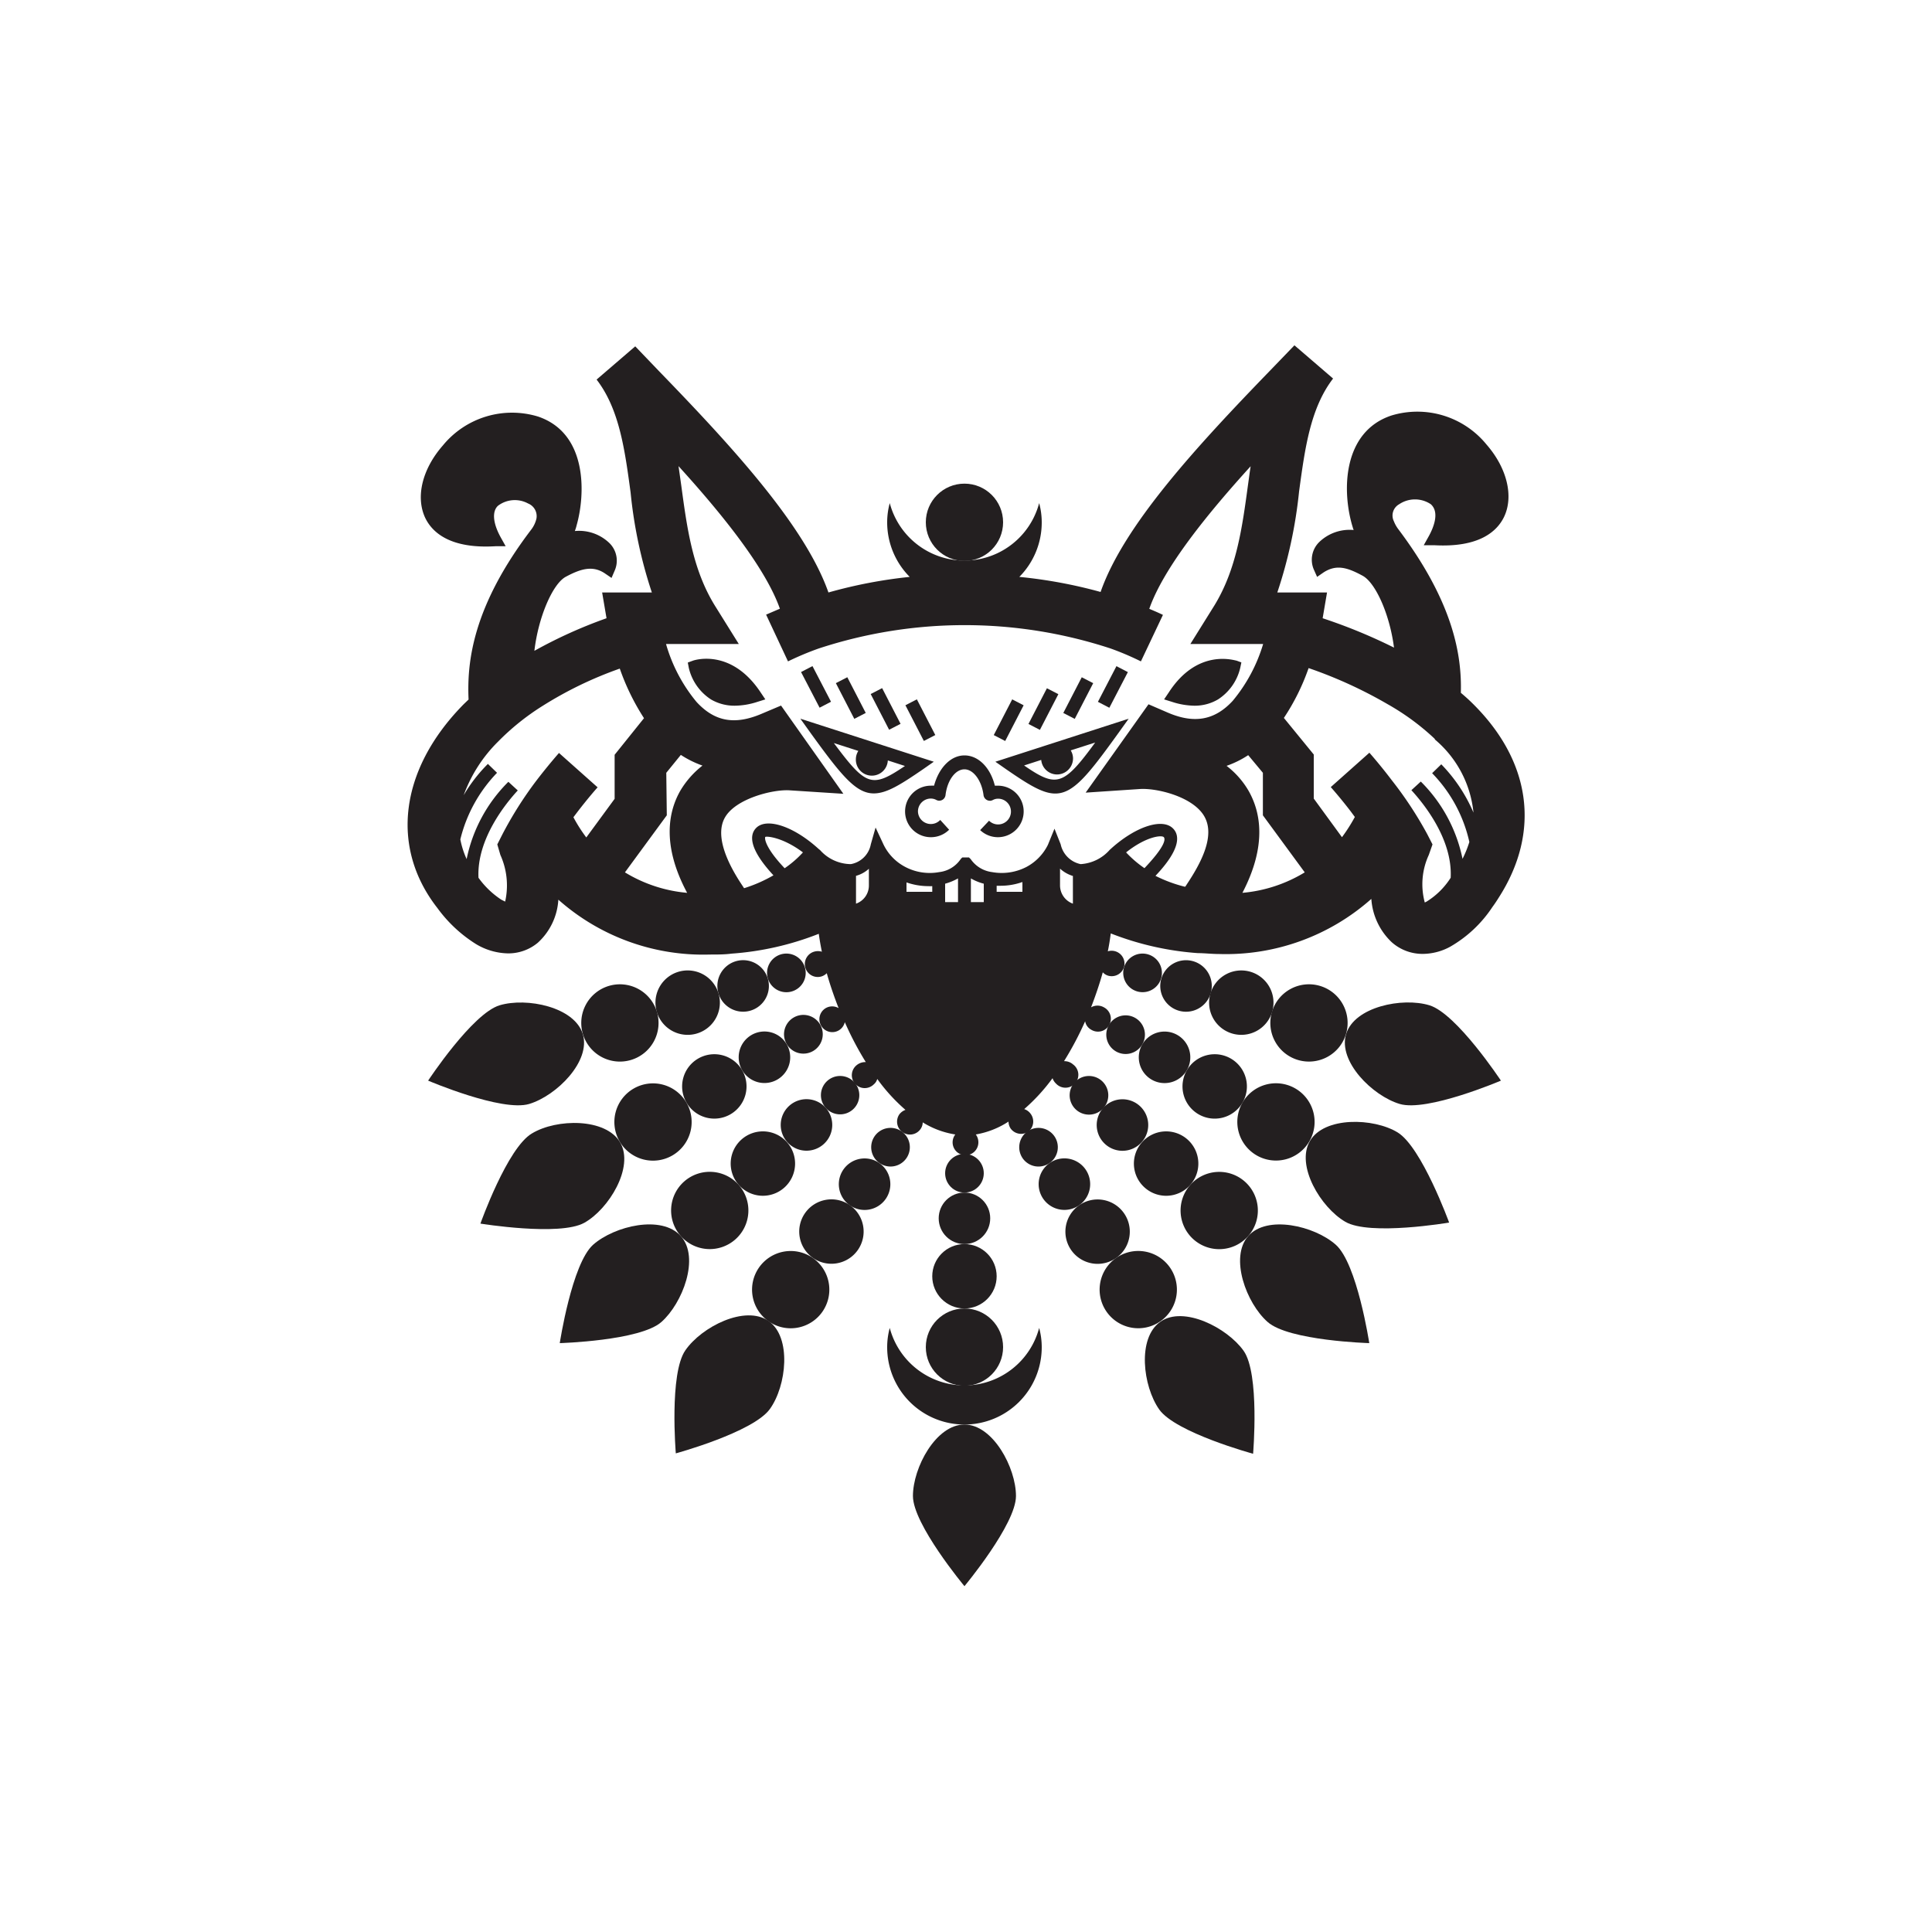 <svg id="Symbols" xmlns="http://www.w3.org/2000/svg" viewBox="0 0 150 150"><defs><style>.cls-1{fill:#231f20;}</style></defs><title>kirtimukha-bold</title><g id="kirtimukha_bold"><path class="cls-1" d="M108.67,85.71c2.12.64,7.86-1.81,7.86-1.81s-3.44-5.21-5.55-5.85-5.83.12-6.47,2.24S106.56,85.08,108.67,85.71Z"/><path class="cls-1" d="M104.45,94.86c1.91,1.11,8.06.06,8.06.06s-2.13-5.86-4-7-5.7-1.24-6.81.67S102.54,93.75,104.45,94.86Z"/><path class="cls-1" d="M98.42,102.64c1.65,1.46,7.89,1.64,7.89,1.64s-.94-6.17-2.6-7.64-5.34-2.33-6.8-.67S96.76,101.18,98.42,102.64Z"/><path class="cls-1" d="M102.5,76.55a3,3,0,1,0,2,3.74A3,3,0,0,0,102.5,76.55Z"/><path class="cls-1" d="M97.56,89.7a3,3,0,1,0-1.09-4.1A3,3,0,0,0,97.56,89.7Z"/><path class="cls-1" d="M97.09,75.45a2.5,2.5,0,1,0,1.68,3.11A2.5,2.5,0,0,0,97.09,75.45Z"/><path class="cls-1" d="M90,109.43c1.27,1.8,7.29,3.44,7.29,3.44s.53-6.22-.74-8-4.65-3.52-6.46-2.25S88.73,107.62,90,109.43Z"/><path class="cls-1" d="M92.67,96.23A3,3,0,1,0,92.41,92,3,3,0,0,0,92.67,96.23Z"/><path class="cls-1" d="M93.05,86.51a2.5,2.5,0,1,0-.9-3.42A2.5,2.5,0,0,0,93.05,86.51Z"/><path class="cls-1" d="M92.64,74.63A2,2,0,1,0,94,77.12,2,2,0,0,0,92.64,74.63Z"/><path class="cls-1" d="M88.88,92.21a2.5,2.5,0,1,0-.21-3.53A2.49,2.49,0,0,0,88.88,92.21Z"/><path class="cls-1" d="M89.41,83.82a2,2,0,1,0-.72-2.74A2,2,0,0,0,89.41,83.82Z"/><path class="cls-1" d="M85.92,101.85a3,3,0,1,0,.73-4.18A3,3,0,0,0,85.92,101.85Z"/><path class="cls-1" d="M89.14,74.1a1.5,1.5,0,0,0-1.87,1,1.5,1.5,0,0,0,2.88.86A1.5,1.5,0,0,0,89.14,74.1Z"/><path class="cls-1" d="M85.84,88.86A2,2,0,1,0,85.67,86,2,2,0,0,0,85.84,88.86Z"/><path class="cls-1" d="M86.64,81.63a1.5,1.5,0,1,0-.54-2.06A1.5,1.5,0,0,0,86.64,81.63Z"/><path class="cls-1" d="M83.17,97.06a2.5,2.5,0,1,0,.61-3.48A2.5,2.5,0,0,0,83.17,97.06Z"/><path class="cls-1" d="M86.6,73.86a1,1,0,0,0-.59,0c.1-.47.17-.94.23-1.39A22.92,22.92,0,0,0,93,74c.51,0,1.07.07,1.68.07a17,17,0,0,0,11.79-4.28,5.09,5.09,0,0,0,1.58,3.36,3.59,3.59,0,0,0,2.42.91,4.52,4.52,0,0,0,2.11-.55,9.72,9.72,0,0,0,3.29-3.09c.17-.23.33-.47.46-.68,3.35-5.18,2.55-10.76-2.18-15.3-.23-.22-.48-.44-.73-.65.08-2.89-.56-7-4.86-12.71a2.54,2.54,0,0,1-.34-.61,1,1,0,0,1,.41-1.32,2.2,2.2,0,0,1,2.46,0c.7.63.2,1.83-.16,2.48l-.39.7.8,0c3.51.2,4.89-1.08,5.43-2.19.77-1.59.24-3.8-1.36-5.63a6.93,6.93,0,0,0-7.38-2.25c-3.8,1.26-3.87,5.89-3,8.69a1.18,1.18,0,0,0,.07.2,3.4,3.4,0,0,0-2.68.94,1.92,1.92,0,0,0-.41,2.14l.25.56.49-.34c1-.65,1.85-.4,3.06.26,1,.56,2.09,3,2.42,5.57A41.78,41.78,0,0,0,102.69,48l.34-2H99.17a36.31,36.31,0,0,0,1.69-7.84c.45-3.32.87-6.47,2.64-8.77l-3-2.58L98.6,28.78c-5.71,5.9-11.34,12-13.15,17.18a37.27,37.27,0,0,0-6.31-1.17,6,6,0,0,0,1.74-4.23,5.71,5.71,0,0,0-.2-1.5,6,6,0,0,1-11.6,0,5.71,5.71,0,0,0-.2,1.5,6,6,0,0,0,1.75,4.23A37.27,37.27,0,0,0,64.32,46c-1.81-5.15-7.43-11.28-13.15-17.18l-1.85-1.93-3,2.58c1.77,2.3,2.19,5.45,2.64,8.77A35.72,35.72,0,0,0,50.61,46H46.75l.34,2a36.48,36.48,0,0,0-5.6,2.53c.3-2.59,1.4-5.17,2.42-5.74,1.19-.64,2.12-.91,3.07-.26l.5.34.24-.56a1.91,1.91,0,0,0-.4-2.14,3.39,3.39,0,0,0-2.69-.94,3.26,3.26,0,0,0,.14-.45c.67-2.35.89-7.13-3-8.44a6.94,6.94,0,0,0-7.39,2.25c-1.6,1.83-2.13,4-1.36,5.63.54,1.11,1.92,2.4,5.44,2.19l.8,0-.39-.7c-.6-1.09-.68-2-.21-2.44A2.16,2.16,0,0,1,41,39.09a1.06,1.06,0,0,1,.65,1.17,2.24,2.24,0,0,1-.4.85c-4.57,6-5,10.3-4.87,13.2-.17.17-.35.33-.51.5-4.84,5-5.58,11-1.91,15.69a10.77,10.77,0,0,0,3,2.8,5,5,0,0,0,2.47.72,3.56,3.56,0,0,0,2.33-.83,4.91,4.91,0,0,0,1.59-3.34,16.94,16.94,0,0,0,11.76,4.26c.6,0,1.17,0,1.68-.07a22.77,22.77,0,0,0,6.78-1.54c.06.44.14.9.24,1.39a1.05,1.05,0,0,0-.61,0,1,1,0,0,0,.58,1.92,1,1,0,0,0,.41-.25c.24.85.55,1.77.92,2.71a1,1,0,0,0-1,0,1,1,0,0,0-.36,1.36,1,1,0,0,0,1.37.37,1,1,0,0,0,.47-.64,24.83,24.83,0,0,0,1.63,3.1,1.06,1.06,0,0,0-.71.24,1,1,0,1,0,1.33,1.49.83.83,0,0,0,.27-.42,14,14,0,0,0,2.19,2.4,1.06,1.06,0,0,0-.47.34,1,1,0,0,0,1.64,1.15.92.92,0,0,0,.17-.52,6.75,6.75,0,0,0,2.53.94,1,1,0,1,0,1.79.57,1,1,0,0,0-.2-.57,6.71,6.71,0,0,0,2.54-1,1,1,0,0,0,.16.53,1,1,0,0,0,1.39.24A1,1,0,0,0,80,86.45a1,1,0,0,0-.48-.34,14.53,14.53,0,0,0,2.2-2.4,1,1,0,0,0,.27.42,1,1,0,1,0,1.32-1.49,1,1,0,0,0-.7-.25,24.68,24.68,0,0,0,1.64-3.1.93.93,0,0,0,.46.65,1,1,0,1,0,1-1.73,1,1,0,0,0-1,0c.35-.91.66-1.82.91-2.72a.93.93,0,0,0,.41.26,1,1,0,0,0,1.24-.67A1,1,0,0,0,86.6,73.86ZM51.73,60l1.13-1.39a7.72,7.72,0,0,0,1.68.83,7,7,0,0,0-1.72,1.95c-.91,1.59-1.47,4.2.53,7.93a11.14,11.14,0,0,1-4.83-1.59l3.25-4.43ZM96.94,61.4a6.66,6.66,0,0,0-1.71-1.94,7.5,7.5,0,0,0,1.68-.83L98.05,60l0,3.3,3.25,4.43a11.18,11.18,0,0,1-4.84,1.59C98.41,65.58,97.85,63,96.94,61.4Zm-8.09,6a8.5,8.5,0,0,1-1.42-1.22C89,64.93,90.21,64.82,90.36,65S90.4,65.78,88.85,67.41ZM83.3,70.16a1.51,1.51,0,0,1-1-1.42v-1.3a2.58,2.58,0,0,0,1,.57Zm-3.92-.92h-2v-.47c.11,0,.21,0,.32,0a5.07,5.07,0,0,0,1.68-.29Zm-3,.8h-1V68.2a4,4,0,0,0,1,.41Zm-2,0h-1V68.61a4.55,4.55,0,0,0,1-.41Zm-2-.8h-2v-.73a5.18,5.18,0,0,0,1.69.29,3,3,0,0,0,.31,0Zm-4.92-.5a1.49,1.49,0,0,1-1,1.42V68a2.44,2.44,0,0,0,1-.55Zm-6.54-1.33c-1.55-1.63-1.57-2.36-1.5-2.43s1.32,0,2.92,1.2A8.11,8.11,0,0,1,60.92,67.41Zm50.48-10a8.52,8.52,0,0,1,3,5.68,12.31,12.31,0,0,0-2.5-3.75l-.71.69a11.11,11.11,0,0,1,2.89,5.34,8.36,8.36,0,0,1-.53,1.31,11.76,11.76,0,0,0-3.24-6l-.73.67c.92,1,3.21,3.79,3.05,6.8A5.87,5.87,0,0,1,110.76,70l-.14.07a5.43,5.43,0,0,1,.31-3.69l.29-.82-.4-.78a29.5,29.5,0,0,0-2.76-4.2c-.94-1.24-1.71-2.1-1.74-2.14l-3,2.67s.71.79,1.56,1.9l.31.42a13.05,13.05,0,0,1-1,1.57L102,62l0-3.42-2.32-2.84a17.18,17.18,0,0,0,1.92-3.87,34.6,34.6,0,0,1,6.13,2.8A18.81,18.81,0,0,1,111.4,57.37ZM55.49,47c-1.72-2.8-2.15-6-2.6-9.33l-.21-1.48c3.3,3.63,6.74,7.86,7.87,11.07l-1.07.46,1.7,3.63a22.86,22.86,0,0,1,2.38-1,36.3,36.3,0,0,1,22.67,0,21.78,21.78,0,0,1,2.35,1l1.71-3.61c-.35-.17-.7-.32-1.06-.47,1.12-3.21,4.57-7.44,7.87-11.07-.08.5-.14,1-.21,1.48C96.44,41,96,44.2,94.29,47l-1.87,3h5.65a12.44,12.44,0,0,1-2.36,4.41c-1.4,1.52-3,1.8-5.06.91l-1.48-.64-4.88,6.86,4.2-.28c1.28-.09,4.1.57,5,2.1s-.26,3.67-1.36,5.32a1,1,0,0,1-.12.17A10.77,10.77,0,0,1,89.71,68c2-2.11,1.86-3.16,1.38-3.66-.79-.84-2.82-.22-4.73,1.46l0,0h0l-.2.18a3.27,3.27,0,0,1-2.26,1.11,2,2,0,0,1-1.55-1.54l-.48-1.21-.51,1.25a3.9,3.9,0,0,1-1.65,1.71,4.17,4.17,0,0,1-2.68.41,2.37,2.37,0,0,1-1.66-1s0,0,0,0a.46.46,0,0,0-.07-.07l-.07-.07,0,0-.07,0-.09,0h-.19l-.09,0-.07,0s0,0,0,0l-.07.06-.07.08,0,0a2.33,2.33,0,0,1-1.66,1,4.08,4.08,0,0,1-2.67-.42,3.86,3.86,0,0,1-1.7-1.82l-.57-1.22-.37,1.3a1.92,1.92,0,0,1-1.55,1.54A3.23,3.23,0,0,1,63.67,66l-.09-.07-.18-.16c-1.9-1.67-3.93-2.3-4.71-1.47-.48.51-.59,1.55,1.36,3.66a11.19,11.19,0,0,1-2.28,1l-.15-.23c-1.07-1.6-2.17-3.81-1.33-5.27s3.71-2.18,5-2.1l4.19.27-4.84-6.85-1.49.63c-2.1.9-3.66.62-5.07-.91A12.37,12.37,0,0,1,51.71,50h5.65ZM38.85,66.38A5.74,5.74,0,0,1,39.22,70l-.3-.15a6.7,6.7,0,0,1-1.77-1.7c-.15-3,2.14-5.8,3.05-6.78l-.73-.67a11.73,11.73,0,0,0-3.24,6,6.65,6.65,0,0,1-.49-1.53A11.29,11.29,0,0,1,38.59,60l-.71-.69A11.93,11.93,0,0,0,36,61.74a11.25,11.25,0,0,1,2.66-4.15,18.8,18.8,0,0,1,3.46-2.78,29.75,29.75,0,0,1,6-2.9A17.93,17.93,0,0,0,50,55.76L47.72,58.6l0,3.42-2.2,3a11.91,11.91,0,0,1-1-1.57l.31-.41c.86-1.12,1.56-1.91,1.57-1.91l-3-2.67s-.8.9-1.75,2.14A29.22,29.22,0,0,0,39,64.79l-.39.77Z"/><path class="cls-1" d="M83.55,86.16a1.5,1.5,0,1,0-.13-2.11A1.5,1.5,0,0,0,83.55,86.16Z"/><path class="cls-1" d="M81,93.08a2,2,0,1,0,.49-2.78A2,2,0,0,0,81,93.08Z"/><path class="cls-1" d="M79.4,89.93a1.5,1.5,0,1,0,.37-2.09A1.51,1.51,0,0,0,79.4,89.93Z"/><path class="cls-1" d="M69.08,103.1a5.71,5.71,0,0,0-.2,1.5,6,6,0,0,0,12,0,5.71,5.71,0,0,0-.2-1.5,6,6,0,0,1-11.6,0Z"/><path class="cls-1" d="M70.88,116.15c0,2.2,4,7,4,7s4-4.8,4-7-1.79-5.55-4-5.55S70.88,113.94,70.88,116.15Z"/><circle class="cls-1" cx="74.88" cy="40.55" r="3"/><circle class="cls-1" cx="74.88" cy="104.59" r="3"/><circle class="cls-1" cx="74.88" cy="99.09" r="2.5"/><circle class="cls-1" cx="74.88" cy="94.59" r="2"/><circle class="cls-1" cx="74.88" cy="91.09" r="1.5"/><path class="cls-1" d="M67.91,88.21A1.5,1.5,0,1,0,70,87.84,1.5,1.5,0,0,0,67.91,88.21Z"/><path class="cls-1" d="M65.49,90.79a2,2,0,1,0,2.78-.49A2,2,0,0,0,65.49,90.79Z"/><path class="cls-1" d="M62.5,94.19A2.5,2.5,0,1,0,66,93.58,2.5,2.5,0,0,0,62.5,94.19Z"/><path class="cls-1" d="M64.23,83.92a1.49,1.49,0,1,0,2.12.13A1.49,1.49,0,0,0,64.23,83.92Z"/><path class="cls-1" d="M61.27,85.86A2,2,0,1,0,64.1,86,2,2,0,0,0,61.27,85.86Z"/><path class="cls-1" d="M58.93,98.41a3,3,0,1,0,4.18-.74A3,3,0,0,0,58.93,98.41Z"/><path class="cls-1" d="M61.62,79a1.5,1.5,0,0,0,1.51,2.6A1.5,1.5,0,0,0,61.62,79Z"/><path class="cls-1" d="M60.62,74.1a1.5,1.5,0,1,0,1.87,1A1.5,1.5,0,0,0,60.62,74.1Z"/><path class="cls-1" d="M57.57,88.47a2.5,2.5,0,1,0,3.53.21A2.5,2.5,0,0,0,57.57,88.47Z"/><path class="cls-1" d="M58.34,80.36a2,2,0,1,0,2.74.72A2,2,0,0,0,58.34,80.36Z"/><path class="cls-1" d="M53.21,104.84c-1.26,1.81-.74,8-.74,8s6-1.64,7.3-3.44,1.71-5.58-.1-6.84S54.48,103,53.21,104.84Z"/><path class="cls-1" d="M57.13,74.63A2,2,0,1,0,59.62,76,2,2,0,0,0,57.13,74.63Z"/><path class="cls-1" d="M54.2,82.19a2.5,2.5,0,1,0,3.42.9A2.5,2.5,0,0,0,54.2,82.19Z"/><path class="cls-1" d="M53.12,91.73a3,3,0,1,0,4.23.26A3,3,0,0,0,53.12,91.73Z"/><path class="cls-1" d="M52.67,75.45a2.5,2.5,0,0,0,1.44,4.79,2.5,2.5,0,1,0-1.44-4.79Z"/><path class="cls-1" d="M49.19,84.52a3,3,0,1,0,4.1,1.08A3,3,0,0,0,49.19,84.52Z"/><path class="cls-1" d="M46.05,96.64c-1.65,1.47-2.59,7.64-2.59,7.64s6.24-.18,7.89-1.64,3-5,1.51-6.67S47.71,95.18,46.05,96.64Z"/><path class="cls-1" d="M47.26,76.55a3,3,0,1,0,3.74,2A3,3,0,0,0,47.26,76.55Z"/><path class="cls-1" d="M41.3,88c-1.91,1.11-4,7-4,7s6.15,1,8.06-.06,3.9-4.33,2.79-6.24S43.21,86.84,41.3,88Z"/><path class="cls-1" d="M38.79,78.05c-2.12.64-5.55,5.85-5.55,5.85s5.73,2.45,7.85,1.81,4.8-3.31,4.16-5.42S40.9,77.42,38.79,78.05Z"/><path class="cls-1" d="M72.27,61a2,2,0,0,0,0,4,2,2,0,0,0,1.42-.58L73,63.66A1,1,0,0,1,71.27,63a1,1,0,0,1,1-1,.89.89,0,0,1,.41.1h0a.49.49,0,0,0,.17.06.49.49,0,0,0,.56-.43c.14-1.16.77-2,1.47-2s1.34.88,1.48,2a.5.5,0,0,0,.49.44h.06a.55.55,0,0,0,.18-.06h0a.85.85,0,0,1,.4-.1,1,1,0,0,1,0,2,1,1,0,0,1-.7-.29l-.69.73A2,2,0,1,0,77.49,61l-.25,0c-.34-1.39-1.27-2.35-2.36-2.35s-2,1-2.36,2.35A1.9,1.9,0,0,0,72.27,61Z"/><path class="cls-1" d="M67.84,61.6c1,0,2.08-.68,3.83-1.88l.83-.58L62.14,55.8,63,57C65.34,60.23,66.46,61.6,67.84,61.6Zm-1.2-3.3a1.22,1.22,0,0,0-.19.62,1.24,1.24,0,0,0,2.48.12l1.33.43c-2.57,1.73-3,1.6-5.52-1.78Z"/><rect class="cls-1" x="62.86" y="51.77" width="1" height="3.12" transform="translate(-17.46 35.24) rotate(-27.47)"/><rect class="cls-1" x="65.56" y="52.63" width="1" height="3.12" transform="translate(-17.5 36.34) rotate(-27.3)"/><rect class="cls-1" x="68.26" y="53.49" width="1" height="3.12" transform="translate(-17.59 37.66) rotate(-27.3)"/><rect class="cls-1" x="70.96" y="54.35" width="1" height="3.12" transform="translate(-17.69 39.02) rotate(-27.31)"/><path class="cls-1" d="M53.48,51.86a4,4,0,0,0,1.73,2.45,3.59,3.59,0,0,0,1.85.48,5.79,5.79,0,0,0,1.72-.29l.64-.2-.37-.55c-2.28-3.43-5.12-2.5-5.24-2.46l-.41.15Z"/><path class="cls-1" d="M78.11,59.72c1.74,1.2,2.85,1.89,3.82,1.89,1.39,0,2.51-1.38,4.81-4.57l.89-1.24L77.28,59.14ZM80.84,59a1.24,1.24,0,0,0,1.22,1.13,1.25,1.25,0,0,0,1.25-1.25,1.21,1.21,0,0,0-.18-.62l1.9-.61c-2.47,3.38-3,3.52-5.52,1.78Z"/><rect class="cls-1" x="84.84" y="52.83" width="3.12" height="1" transform="translate(-0.74 105.44) rotate(-62.56)"/><rect class="cls-1" x="82.15" y="53.69" width="3.12" height="1" transform="translate(-2.85 103.7) rotate(-62.68)"/><rect class="cls-1" x="79.45" y="54.55" width="3.12" height="1" transform="translate(-5.08 101.76) rotate(-62.68)"/><rect class="cls-1" x="76.75" y="55.41" width="3.12" height="1" transform="translate(-7.3 99.83) rotate(-62.68)"/><path class="cls-1" d="M92.71,54.79a3.54,3.54,0,0,0,1.86-.49,4,4,0,0,0,1.72-2.44l.09-.43L96,51.29c-.13,0-3-1-5.25,2.46l-.37.55.64.2A5.79,5.79,0,0,0,92.71,54.79Z"/></g></svg>